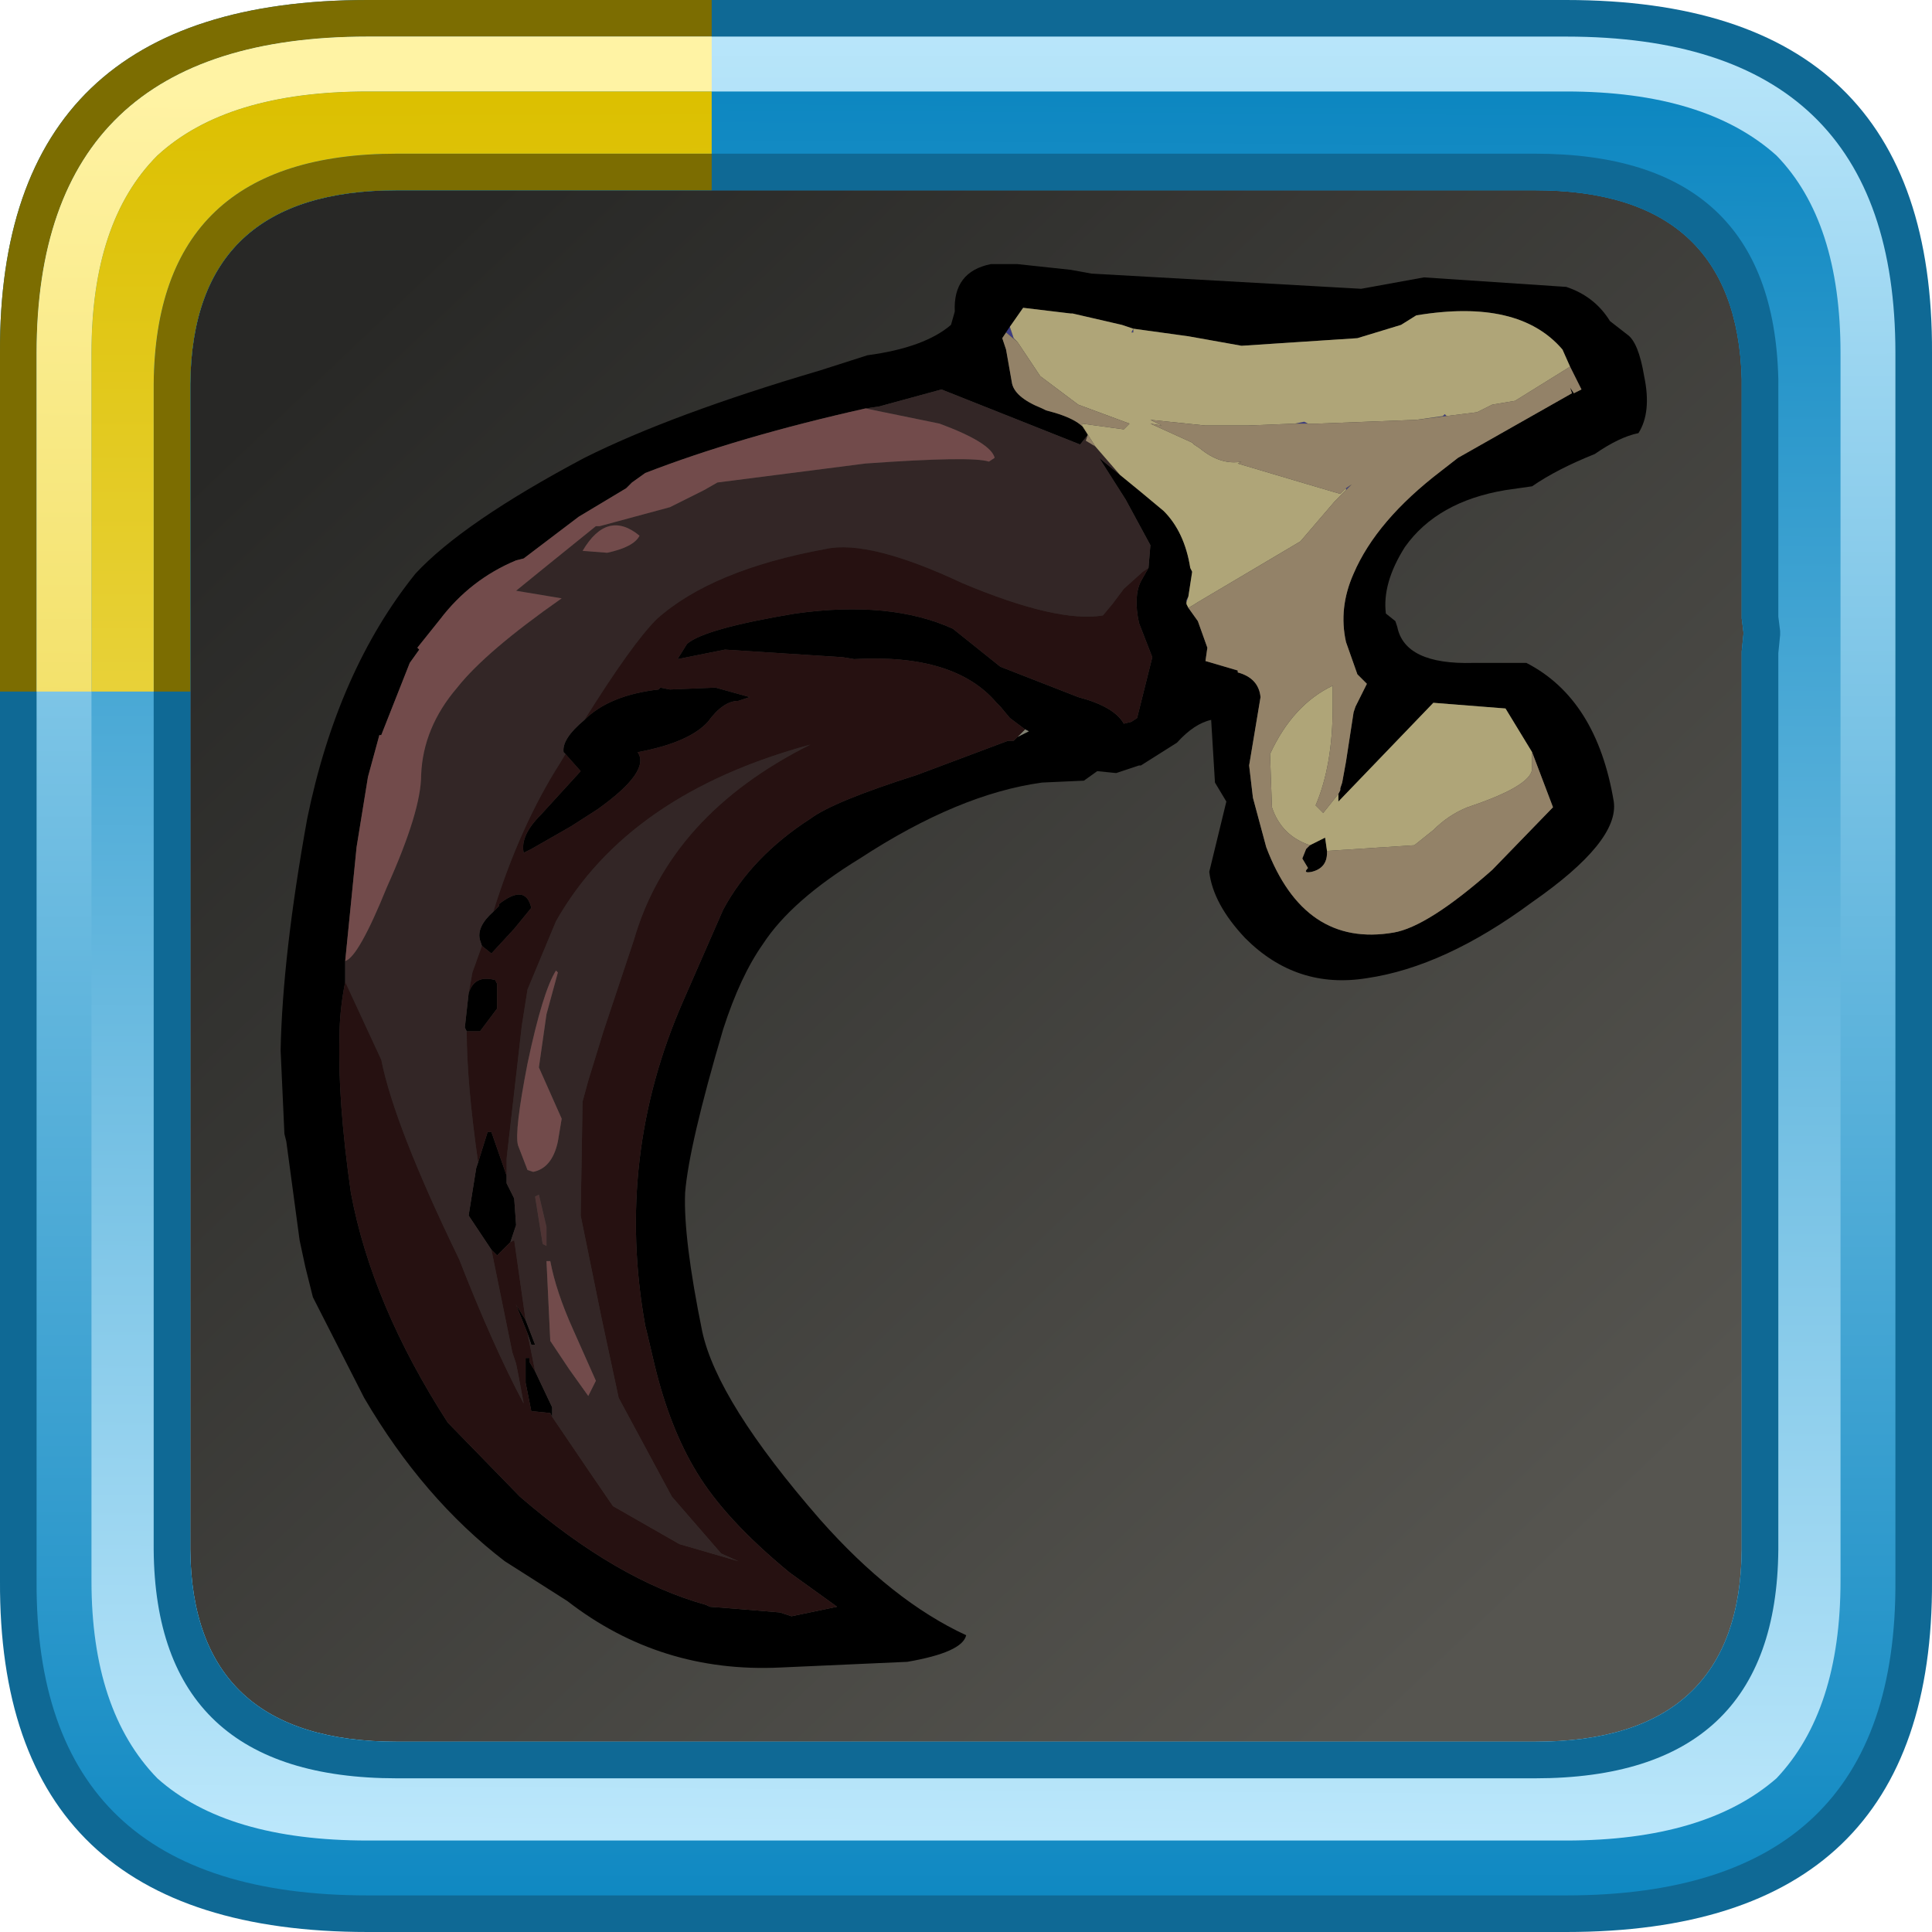 <?xml version="1.0" encoding="UTF-8" standalone="no"?>
<svg xmlns:ffdec="https://www.free-decompiler.com/flash" xmlns:xlink="http://www.w3.org/1999/xlink" ffdec:objectType="frame" height="52.8px" width="52.8px" xmlns="http://www.w3.org/2000/svg">
  <g transform="matrix(1.0, 0.0, 0.0, 1.0, 2.0, 2.0)">
    <use ffdec:characterId="484" height="44.0" transform="matrix(1.0, 0.0, 0.0, 1.0, 2.0, 2.0)" width="44.0" xlink:href="#sprite0"/>
    <use ffdec:characterId="1000" height="37.05" transform="matrix(1.038, 0.0, 0.0, 1.038, 5.669, 5.166)" width="35.95" xlink:href="#sprite3"/>
    <use ffdec:characterId="967" height="52.8" transform="matrix(1.0, 0.0, 0.0, 1.0, -2.0, -2.0)" width="52.8" xlink:href="#sprite4"/>
  </g>
  <defs>
    <g id="sprite0" transform="matrix(1.0, 0.0, 0.0, 1.0, -2.0, -2.0)">
      <filter id="filter0">
        <feColorMatrix in="SourceGraphic" result="filterResult0" type="matrix" values="0.169 1.374 -0.794 0.0 -0.02 0.053 0.367 0.33 0.0 -0.02 0.916 0.047 -0.214 0.0 -0.02 0.0 0.0 0.0 1.0 0.0"/>
      </filter>
      <use ffdec:characterId="483" filter="url(#filter0)" height="44.0" transform="matrix(1.0, 0.0, 0.0, 1.0, 2.0, 2.0)" width="44.0" xlink:href="#sprite1"/>
      <use ffdec:characterId="482" height="44.0" transform="matrix(1.0, 0.0, 0.0, 1.0, 2.0, 2.0)" width="44.0" xlink:href="#sprite2"/>
    </g>
    <g id="sprite1" transform="matrix(1.0, 0.0, 0.0, 1.0, -2.0, -2.0)">
      <use ffdec:characterId="482" height="44.0" transform="matrix(1.0, 0.0, 0.0, 1.0, 2.0, 2.0)" width="44.0" xlink:href="#sprite2"/>
    </g>
    <g id="sprite2" transform="matrix(1.0, 0.0, 0.0, 1.0, -2.0, -2.0)">
      <use ffdec:characterId="481" height="44.0" transform="matrix(1.0, 0.0, 0.0, 1.0, 2.0, 2.0)" width="44.0" xlink:href="#shape0"/>
    </g>
    <g id="shape0" transform="matrix(1.0, 0.0, 0.0, 1.0, -2.0, -2.0)">
      <path d="M44.3 3.05 L44.45 3.2 44.6 3.3 45.3 4.15 45.25 4.0 45.45 4.5 Q46.0 5.75 46.0 7.5 L46.0 40.5 45.75 42.8 45.7 42.9 45.7 42.85 45.45 43.55 45.4 43.7 45.1 44.2 44.7 44.65 Q43.15 46.0 40.1 46.0 L7.9 46.0 Q5.65 46.0 4.2 45.3 L4.25 45.3 3.65 44.95 3.25 44.6 3.15 44.45 3.0 44.3 2.5 43.4 Q2.0 42.2 2.0 40.6 L2.0 40.5 2.0 7.5 Q2.0 6.55 2.15 5.75 L2.7 4.25 Q3.35 3.05 4.7 2.5 L4.65 2.5 5.0 2.4 5.15 2.35 5.3 2.3 5.9 2.15 6.85 2.05 6.95 2.05 7.8 2.0 7.9 2.0 18.3 2.0 18.6 2.0 40.1 2.0 40.45 2.0 41.6 2.1 41.75 2.1 41.95 2.2 43.05 2.45 Q43.7 2.65 44.2 3.0 L44.3 3.05" fill="url(#gradient0)" fill-rule="evenodd" stroke="none"/>
    </g>
    <linearGradient gradientTransform="matrix(-0.02, -0.021, 0.021, -0.02, 24.0, 24.0)" gradientUnits="userSpaceOnUse" id="gradient0" spreadMethod="pad" x1="-819.2" x2="819.2">
      <stop offset="0.0" stop-color="#565550"/>
      <stop offset="1.0" stop-color="#282826"/>
    </linearGradient>
    <g id="sprite3" transform="matrix(1.0, 0.0, 0.0, 1.0, -3.15, -1.75)">
      <use ffdec:characterId="999" height="37.05" transform="matrix(1.0, 0.0, 0.0, 1.0, 3.15, 1.75)" width="35.95" xlink:href="#shape1"/>
    </g>
    <g id="shape1" transform="matrix(1.0, 0.0, 0.0, 1.0, -3.15, -1.75)">
      <path d="M31.0 15.75 L31.05 15.65 31.05 15.6 31.1 15.45 31.2 14.9 31.4 13.6 31.45 13.45 31.75 12.85 31.5 12.6 31.2 11.75 Q31.0 10.85 31.4 9.95 32.0 8.55 33.7 7.25 L34.15 6.9 37.15 5.2 37.1 5.05 37.2 5.2 37.4 5.1 37.1 4.5 36.9 4.05 Q35.75 2.7 33.05 3.15 L32.65 3.4 31.5 3.75 28.45 3.95 27.05 3.7 25.6 3.5 25.3 3.4 24.0 3.1 23.95 3.1 22.7 2.95 22.35 3.45 22.25 3.6 22.15 3.75 22.25 4.05 22.4 4.9 Q22.45 5.3 23.2 5.6 L23.3 5.65 Q24.3 5.9 24.4 6.3 L24.2 6.55 20.55 5.1 18.9 5.55 18.55 5.6 Q15.2 6.35 12.75 7.3 L12.4 7.55 12.25 7.7 11.0 8.45 9.55 9.55 9.35 9.6 Q8.15 10.1 7.35 11.15 L6.75 11.9 6.8 11.95 6.55 12.3 5.8 14.2 5.75 14.2 5.45 15.3 5.15 17.15 4.85 20.15 4.85 20.7 Q4.7 21.45 4.7 22.15 4.65 23.8 5.0 26.25 5.55 29.2 7.55 32.3 L9.45 34.25 Q12.0 36.45 14.35 37.1 L14.45 37.15 15.1 37.2 16.3 37.3 16.6 37.4 17.8 37.15 16.55 36.25 Q14.85 34.85 14.1 33.6 13.4 32.45 13.0 30.8 L12.8 29.95 12.75 29.75 Q11.95 25.3 13.75 21.2 L14.8 18.8 Q15.55 17.4 17.1 16.4 17.7 15.95 19.9 15.25 L22.3 14.35 22.45 14.35 22.55 14.25 22.85 14.1 22.75 14.05 22.35 13.75 22.1 13.45 22.0 13.35 Q20.9 12.05 18.25 12.2 L17.95 12.15 14.85 11.95 13.6 12.2 13.85 11.8 Q14.3 11.4 16.7 11.0 19.2 10.65 20.85 11.4 L22.1 12.4 24.15 13.2 Q25.1 13.45 25.35 13.9 L25.55 13.85 25.7 13.75 26.1 12.15 25.75 11.25 Q25.6 10.55 25.8 10.15 L26.0 9.8 26.05 9.2 25.4 8.0 24.7 6.9 25.25 7.35 25.8 7.8 26.4 8.3 Q26.95 8.85 27.1 9.8 L27.15 9.9 27.05 10.55 27.0 10.65 27.0 10.7 27.0 10.75 27.05 10.85 27.3 11.2 27.55 11.9 27.5 12.25 28.35 12.5 28.35 12.55 Q28.9 12.7 28.95 13.2 L28.65 15.0 28.75 15.85 29.1 17.15 Q30.1 19.8 32.45 19.4 33.35 19.25 35.05 17.75 L36.65 16.1 36.1 14.65 35.4 13.5 33.5 13.35 31.0 15.95 31.0 15.8 31.0 15.75 M38.6 3.65 Q38.9 3.85 39.05 4.75 39.25 5.7 38.9 6.25 38.4 6.35 37.75 6.8 36.75 7.2 36.1 7.65 L35.4 7.75 Q33.6 8.05 32.75 9.25 32.15 10.2 32.25 11.0 L32.5 11.2 32.55 11.35 Q32.75 12.35 34.55 12.3 L35.95 12.3 Q37.8 13.25 38.25 15.95 38.4 17.0 36.1 18.6 33.8 20.3 31.75 20.6 29.9 20.9 28.55 19.55 27.7 18.65 27.6 17.8 L28.05 15.95 27.75 15.45 27.65 13.8 Q27.2 13.9 26.75 14.4 L25.8 15.0 25.75 15.0 25.15 15.2 24.65 15.15 24.3 15.4 23.2 15.45 Q21.0 15.75 18.4 17.45 16.6 18.55 15.85 19.7 15.25 20.55 14.8 21.95 13.9 25.0 13.8 26.25 13.75 27.45 14.25 29.9 14.65 31.75 17.35 34.85 19.25 37.0 21.2 37.9 21.1 38.35 19.65 38.6 L16.3 38.75 Q13.15 38.9 10.7 37.0 L9.05 35.95 Q6.9 34.3 5.35 31.65 L4.0 29.0 3.8 28.2 3.65 27.5 3.3 24.9 3.25 24.7 3.15 22.5 Q3.2 20.0 3.85 16.4 4.65 12.5 6.7 9.95 7.95 8.6 11.15 6.9 13.45 5.75 17.35 4.6 L18.6 4.2 Q20.1 4.0 20.8 3.4 L20.9 3.05 Q20.85 2.0 21.85 1.8 L22.55 1.8 23.95 1.95 24.5 2.05 31.6 2.45 33.25 2.15 37.0 2.4 Q37.75 2.65 38.15 3.3 L38.6 3.65 M11.15 13.8 Q11.8 13.15 13.1 13.0 L13.15 12.95 13.4 13.0 14.6 12.95 15.5 13.2 15.2 13.3 Q14.8 13.3 14.4 13.85 13.9 14.4 12.55 14.65 12.9 15.15 11.5 16.15 L10.8 16.6 9.75 17.2 9.55 17.3 Q9.45 16.85 10.0 16.3 L11.05 15.15 10.65 14.7 10.6 14.65 Q10.55 14.3 11.15 13.8 M8.75 18.85 L8.9 18.7 8.9 18.65 Q9.6 18.1 9.75 18.75 L9.3 19.3 8.7 19.95 8.45 19.75 8.4 19.6 Q8.3 19.25 8.75 18.85 M8.1 21.0 Q8.25 20.5 8.8 20.65 L8.85 20.75 8.85 21.4 8.4 22.0 8.3 22.0 8.05 22.0 8.0 21.9 8.1 21.0 M8.35 25.45 L8.6 24.65 8.7 24.65 9.1 25.8 9.1 26.0 9.3 26.4 9.35 27.1 9.2 27.55 9.05 27.7 8.85 27.9 8.8 27.85 8.7 27.75 8.1 26.85 8.3 25.6 8.35 25.45 M10.3 32.15 L10.25 32.05 9.75 32.0 9.6 31.25 9.6 30.6 9.7 30.6 9.7 30.7 9.85 30.95 10.3 31.9 10.3 32.15 M9.65 29.95 L9.35 29.2 9.6 29.6 9.85 30.25 9.75 30.25 9.65 29.95 M30.7 17.25 L30.7 17.3 Q30.7 17.7 30.3 17.8 30.05 17.85 30.2 17.7 L30.05 17.45 30.15 17.2 30.25 17.1 30.65 16.9 30.7 17.25" fill="#000000" fill-rule="evenodd" stroke="none"/>
      <path d="M22.75 14.05 L22.85 14.1 22.55 14.25 22.75 14.05" fill="#808071" fill-rule="evenodd" stroke="none"/>
      <path d="M27.0 10.7 L27.0 10.65 27.05 10.55 27.0 10.7 M22.25 3.6 L22.35 3.45 22.45 3.75 22.55 3.85 22.25 3.6 M23.95 3.1 L24.0 3.1 23.95 3.1 M33.85 5.8 L33.05 5.9 33.75 5.8 33.8 5.75 33.85 5.8 M30.2 6.0 L30.05 6.0 29.85 6.0 30.1 5.95 30.2 6.0 M31.2 7.7 L31.35 7.6 30.9 8.05 31.2 7.75 31.2 7.7 M25.55 3.6 L25.6 3.5 25.6 3.6 25.55 3.6" fill="#3d3d83" fill-rule="evenodd" stroke="none"/>
      <path d="M25.25 7.35 L24.7 6.9 25.4 8.0 26.05 9.2 26.0 9.8 25.85 9.9 25.35 10.35 25.05 10.75 24.8 11.05 Q23.6 11.25 21.1 10.2 18.65 9.05 17.5 9.3 14.5 9.85 13.05 11.15 12.4 11.8 11.15 13.8 10.55 14.3 10.6 14.65 L10.65 14.7 10.5 14.95 Q9.45 16.6 8.75 18.85 8.3 19.25 8.4 19.6 L8.45 19.75 8.2 20.45 8.1 21.0 8.0 21.9 8.05 22.0 Q8.05 23.35 8.35 25.45 L8.3 25.6 8.1 26.85 8.7 27.75 9.25 30.45 9.35 30.75 9.4 31.0 9.55 31.8 Q8.75 30.3 7.85 28.0 6.15 24.5 5.8 22.75 L4.85 20.7 4.85 20.15 Q5.2 20.05 5.95 18.2 6.85 16.2 6.85 15.25 6.9 14.0 7.8 12.95 8.55 12.0 10.55 10.6 L9.35 10.4 10.15 9.75 11.45 8.7 11.55 8.7 13.4 8.2 14.3 7.75 14.65 7.55 18.55 7.05 Q21.35 6.85 21.8 7.0 L21.95 6.9 Q21.85 6.5 20.5 6.0 L18.55 5.6 18.9 5.55 20.55 5.1 24.2 6.55 24.4 6.3 24.35 6.45 24.6 6.6 25.25 7.35 M9.1 25.8 L9.1 25.35 9.5 21.85 9.65 20.9 10.4 19.1 Q12.3 15.75 17.1 14.45 13.4 16.3 12.45 19.6 L11.65 22.0 11.25 23.3 11.1 23.85 11.05 26.85 11.6 29.55 12.05 31.65 13.45 34.25 14.75 35.75 15.2 35.95 13.65 35.5 11.9 34.5 11.25 33.55 10.3 32.15 10.3 31.9 9.85 30.95 9.8 30.7 9.65 29.95 9.75 30.25 9.85 30.25 9.6 29.6 9.3 27.5 9.2 27.55 9.35 27.1 9.3 26.4 9.1 26.0 9.1 25.8 M11.75 9.4 Q12.45 9.25 12.6 8.95 11.75 8.25 11.1 9.35 L11.75 9.4 M10.4 20.4 Q10.05 20.95 9.65 22.85 9.3 24.65 9.4 25.0 L9.65 25.65 9.8 25.7 Q10.3 25.6 10.45 24.9 L10.55 24.3 9.95 22.95 10.15 21.55 10.45 20.45 10.35 20.35 10.4 20.4 M10.15 27.15 L9.95 26.3 9.85 26.35 10.05 27.6 10.15 27.65 10.15 27.15 M10.25 30.15 L10.75 30.9 11.25 31.6 11.45 31.2 10.85 29.85 Q10.4 28.85 10.25 28.05 L10.15 28.05 10.25 30.15" fill="#332626" fill-rule="evenodd" stroke="none"/>
      <path d="M26.0 9.8 L25.8 10.15 Q25.6 10.55 25.75 11.25 L26.1 12.15 25.7 13.75 25.55 13.85 25.35 13.9 Q25.1 13.45 24.15 13.2 L22.1 12.4 20.85 11.4 Q19.2 10.65 16.7 11.0 14.3 11.4 13.85 11.8 L13.6 12.2 14.85 11.95 17.95 12.15 18.25 12.2 Q20.9 12.05 22.0 13.35 L22.1 13.45 22.35 13.75 22.75 14.05 22.55 14.25 22.45 14.35 22.3 14.35 19.9 15.25 Q17.7 15.95 17.1 16.4 15.55 17.4 14.8 18.8 L13.75 21.2 Q11.95 25.3 12.75 29.75 L12.8 29.95 13.0 30.8 Q13.4 32.45 14.1 33.6 14.85 34.85 16.55 36.25 L17.8 37.15 16.6 37.4 16.3 37.3 15.1 37.2 14.45 37.15 14.35 37.1 Q12.0 36.45 9.45 34.25 L7.55 32.3 Q5.55 29.2 5.0 26.25 4.65 23.8 4.7 22.15 4.7 21.45 4.85 20.7 L5.8 22.75 Q6.15 24.5 7.85 28.0 8.75 30.3 9.55 31.8 L9.4 31.0 9.35 30.75 9.25 30.45 8.7 27.75 8.8 27.85 8.85 27.9 9.05 27.7 9.2 27.55 9.3 27.5 9.6 29.6 9.35 29.2 9.65 29.95 9.8 30.7 9.85 30.95 9.7 30.7 9.7 30.6 9.6 30.6 9.6 31.25 9.75 32.0 10.25 32.05 10.3 32.15 11.25 33.55 11.9 34.5 13.65 35.5 15.2 35.95 14.75 35.75 13.45 34.25 12.05 31.65 11.6 29.55 11.05 26.85 11.1 23.85 11.25 23.3 11.65 22.0 12.45 19.6 Q13.4 16.3 17.1 14.45 12.3 15.75 10.4 19.1 L9.65 20.9 9.5 21.85 9.1 25.35 9.1 25.8 8.7 24.65 8.6 24.65 8.35 25.45 Q8.05 23.35 8.05 22.0 L8.3 22.0 8.4 22.0 8.85 21.4 8.85 20.75 8.8 20.65 Q8.25 20.5 8.1 21.0 L8.2 20.45 8.45 19.75 8.7 19.95 9.3 19.3 9.75 18.75 Q9.6 18.1 8.9 18.65 L8.9 18.7 8.75 18.85 Q9.45 16.6 10.5 14.95 L10.65 14.7 11.05 15.15 10.0 16.3 Q9.45 16.85 9.55 17.3 L9.75 17.2 10.8 16.6 11.5 16.15 Q12.9 15.15 12.55 14.65 13.9 14.4 14.4 13.85 14.8 13.3 15.2 13.3 L15.5 13.2 14.6 12.95 13.4 13.0 13.15 12.95 13.1 13.0 Q11.8 13.15 11.15 13.8 12.4 11.8 13.05 11.15 14.5 9.85 17.5 9.3 18.65 9.05 21.1 10.2 23.6 11.25 24.8 11.05 L25.05 10.75 25.35 10.35 25.85 9.9 26.0 9.8" fill="#261111" fill-rule="evenodd" stroke="none"/>
      <path d="M10.15 27.15 L10.15 27.65 10.05 27.6 9.85 26.35 9.95 26.3 10.15 27.15" fill="#4f3434" fill-rule="evenodd" stroke="none"/>
      <path d="M31.0 15.75 L31.0 15.8 31.0 15.95 33.5 13.35 35.4 13.5 36.1 14.65 36.1 15.1 Q36.05 15.55 34.4 16.1 33.9 16.3 33.5 16.7 L33.0 17.1 30.7 17.25 30.65 16.9 30.25 17.1 Q29.5 16.85 29.25 16.1 L29.2 14.7 Q29.8 13.4 30.85 12.9 L30.85 13.45 Q30.85 15.0 30.4 16.05 L30.6 16.25 31.0 15.75 M27.05 10.85 L27.0 10.75 27.0 10.7 27.05 10.55 27.15 9.9 27.1 9.8 Q26.95 8.85 26.4 8.3 L25.8 7.8 25.25 7.35 24.6 6.6 24.25 6.05 24.25 6.0 25.35 6.15 25.5 6.0 24.15 5.5 23.15 4.75 22.55 3.85 22.45 3.75 22.35 3.45 22.7 2.95 23.95 3.1 24.0 3.1 25.3 3.4 25.6 3.5 27.05 3.7 28.45 3.95 31.5 3.75 32.65 3.4 33.05 3.15 Q35.75 2.7 36.9 4.05 L37.1 4.5 35.65 5.4 35.05 5.5 34.65 5.7 33.85 5.8 33.8 5.75 33.75 5.8 33.05 5.9 30.45 6.0 30.2 6.0 30.1 5.95 29.85 6.0 28.6 6.05 28.55 6.05 27.7 6.05 27.5 6.05 26.05 5.9 26.35 6.05 26.05 6.0 27.15 6.5 27.2 6.55 27.35 6.65 Q27.9 7.1 28.45 7.0 L28.35 7.05 30.2 7.6 31.05 7.85 31.2 7.7 31.2 7.75 30.9 8.05 30.0 9.1 27.3 10.7 Q27.15 10.8 27.05 10.85 M25.55 3.6 L25.6 3.6 25.6 3.5 25.55 3.6" fill="#afa578" fill-rule="evenodd" stroke="none"/>
      <path d="M37.1 4.5 L37.4 5.1 37.2 5.2 37.1 5.05 37.15 5.2 34.15 6.9 33.7 7.25 Q32.0 8.55 31.4 9.95 31.0 10.85 31.2 11.75 L31.5 12.6 31.75 12.85 31.45 13.45 31.4 13.6 31.2 14.9 31.1 15.45 31.05 15.6 31.05 15.65 31.0 15.75 30.6 16.25 30.4 16.05 Q30.85 15.0 30.85 13.45 L30.85 12.9 Q29.8 13.4 29.2 14.7 L29.25 16.1 Q29.5 16.85 30.25 17.1 L30.15 17.2 30.05 17.45 30.2 17.7 Q30.05 17.85 30.3 17.8 30.7 17.7 30.7 17.3 L30.7 17.25 33.0 17.1 33.5 16.7 Q33.9 16.3 34.4 16.1 36.05 15.55 36.1 15.1 L36.1 14.65 36.65 16.1 35.05 17.75 Q33.35 19.25 32.45 19.4 30.1 19.8 29.1 17.15 L28.75 15.85 28.65 15.0 28.95 13.2 Q28.9 12.7 28.35 12.55 L28.35 12.5 27.5 12.25 27.55 11.9 27.3 11.2 27.05 10.85 Q27.15 10.8 27.3 10.7 L30.0 9.1 30.9 8.05 31.35 7.6 31.2 7.7 31.05 7.85 30.2 7.6 28.35 7.05 28.45 7.0 Q27.9 7.1 27.35 6.65 L27.2 6.55 27.15 6.5 26.05 6.0 26.35 6.05 26.05 5.9 27.5 6.05 27.7 6.05 28.55 6.05 28.6 6.05 29.85 6.0 30.05 6.0 30.2 6.0 30.45 6.0 33.05 5.9 33.85 5.8 34.65 5.7 35.05 5.5 35.65 5.4 37.1 4.5 M24.4 6.3 Q24.3 5.9 23.3 5.65 L23.2 5.6 Q22.45 5.3 22.4 4.9 L22.25 4.05 22.15 3.75 22.25 3.6 22.55 3.85 23.15 4.75 24.15 5.5 25.5 6.0 25.35 6.15 24.25 6.0 24.25 6.05 24.6 6.6 24.35 6.45 24.4 6.3" fill="#938268" fill-rule="evenodd" stroke="none"/>
      <path d="M4.85 20.15 L5.15 17.15 5.45 15.3 5.75 14.2 5.8 14.2 6.55 12.3 6.8 11.95 6.75 11.9 7.35 11.15 Q8.15 10.1 9.35 9.6 L9.55 9.55 11.0 8.45 12.25 7.7 12.4 7.55 12.75 7.3 Q15.2 6.35 18.55 5.6 L20.5 6.0 Q21.85 6.5 21.95 6.9 L21.8 7.0 Q21.35 6.85 18.55 7.05 L14.65 7.55 14.3 7.75 13.4 8.2 11.55 8.7 11.45 8.7 10.15 9.75 9.35 10.4 10.55 10.6 Q8.55 12.0 7.8 12.95 6.9 14.0 6.85 15.25 6.85 16.2 5.95 18.2 5.2 20.05 4.85 20.15 M11.75 9.4 L11.1 9.35 Q11.75 8.25 12.6 8.95 12.45 9.25 11.75 9.4 M10.4 20.4 L10.35 20.35 10.45 20.45 10.15 21.55 9.95 22.95 10.55 24.3 10.45 24.9 Q10.3 25.6 9.8 25.7 L9.65 25.65 9.4 25.0 Q9.3 24.65 9.65 22.85 10.05 20.95 10.4 20.4 M10.25 30.15 L10.15 28.05 10.25 28.05 Q10.4 28.85 10.85 29.85 L11.45 31.2 11.25 31.6 10.75 30.9 10.25 30.15" fill="#724b4b" fill-rule="evenodd" stroke="none"/>
    </g>
    <g id="sprite4" transform="matrix(1.0, 0.0, 0.0, 1.0, 2.0, 2.0)">
      <use ffdec:characterId="660" height="52.8" transform="matrix(1.0, 0.0, 0.0, 1.0, -2.0, -2.0)" width="52.8" xlink:href="#shape2"/>
      <filter id="filter1">
        <feColorMatrix in="SourceGraphic" result="filterResult1" type="matrix" values="0.828 1.09 -0.918 0.0 -0.208 -0.059 0.736 0.323 0.0 -0.208 0.894 -0.375 0.481 0.0 -0.208 0.0 0.0 0.0 1.0 0.0"/>
      </filter>
      <use ffdec:characterId="616" filter="url(#filter1)" height="18.9" transform="matrix(1.0, 0.0, 0.0, 1.0, -2.0, -2.0)" width="19.45" xlink:href="#sprite5"/>
    </g>
    <g id="shape2" transform="matrix(1.0, 0.0, 0.0, 1.0, 2.0, 2.0)">
      <path d="M40.8 -2.0 Q50.85 -2.0 50.8 7.65 L50.8 41.2 Q50.85 50.8 40.8 50.8 L8.05 50.8 Q-2.05 50.8 -2.0 41.2 L-2.0 7.65 Q-2.05 -2.0 8.05 -2.0 L40.8 -2.0 M45.6 15.95 L45.6 15.8 45.65 15.3 45.6 14.9 45.6 14.7 45.6 8.35 Q45.45 3.2 39.95 3.2 L8.85 3.2 Q3.25 3.2 3.2 8.5 L3.2 40.35 Q3.25 45.6 8.85 45.6 L39.95 45.6 Q45.55 45.6 45.6 40.35 L45.6 15.95" fill="#0f6995" fill-rule="evenodd" stroke="none"/>
      <path d="M40.8 -1.0 Q49.8 -1.0 49.8 7.65 L49.8 41.2 Q49.85 49.8 40.8 49.8 L8.05 49.8 Q-1.05 49.8 -1.0 41.2 L-1.0 7.65 Q-1.0 -1.0 8.05 -1.0 L40.8 -1.0 M46.6 15.9 L46.65 15.3 46.6 14.8 46.6 14.7 46.6 8.4 Q46.5 2.2 39.95 2.2 L8.85 2.2 Q2.2 2.2 2.2 8.5 L2.2 40.35 Q2.25 46.6 8.85 46.6 L39.95 46.6 Q46.55 46.6 46.6 40.35 L46.6 15.9" fill="url(#gradient1)" fill-rule="evenodd" stroke="none"/>
      <path d="M48.3 7.65 L48.3 41.2 Q48.3 44.75 46.55 46.6 44.6 48.3 40.8 48.3 L8.05 48.3 Q4.2 48.3 2.3 46.6 0.5 44.75 0.5 41.2 L0.5 7.65 Q0.5 4.05 2.3 2.25 4.2 0.5 8.05 0.5 L40.8 0.5 Q44.6 0.5 46.55 2.25 48.3 4.05 48.3 7.65 M45.65 15.3 L45.6 14.9 45.6 14.7 45.6 8.35 Q45.45 3.2 39.95 3.2 L8.85 3.2 Q3.25 3.2 3.2 8.5 L3.2 40.35 Q3.25 45.6 8.85 45.6 L39.95 45.6 Q45.55 45.6 45.6 40.35 L45.6 15.95 45.6 15.8 45.65 15.3" fill="url(#gradient2)" fill-rule="evenodd" stroke="none"/>
      <path d="M46.65 15.35 L46.6 15.85 46.6 15.95 46.6 40.35 Q46.55 46.6 39.95 46.6 L8.85 46.6 Q2.25 46.6 2.2 40.35 L2.2 8.5 Q2.25 2.2 8.85 2.2 L39.95 2.2 Q46.45 2.2 46.6 8.35 L46.6 14.75 46.6 14.85 46.65 15.25 46.65 15.35 M45.6 14.7 L45.6 8.35 Q45.45 3.2 39.95 3.2 L8.85 3.2 Q3.25 3.2 3.2 8.5 L3.2 40.35 Q3.25 45.6 8.85 45.6 L39.95 45.6 Q45.55 45.6 45.6 40.35 L45.6 15.95 45.6 15.8 45.65 15.3 45.6 14.9 45.6 14.7" fill="#0f6995" fill-rule="evenodd" stroke="none"/>
    </g>
    <linearGradient gradientTransform="matrix(0.0, -0.032, 1.0, -3.0E-4, -0.9, 24.4)" gradientUnits="userSpaceOnUse" id="gradient1" spreadMethod="pad" x1="-819.2" x2="819.2">
      <stop offset="0.0" stop-color="#0d87c1"/>
      <stop offset="1.0" stop-color="#bbe7fb"/>
    </linearGradient>
    <linearGradient gradientTransform="matrix(-2.0E-4, 0.029, -0.031, -2.0E-4, 24.4, 24.4)" gradientUnits="userSpaceOnUse" id="gradient2" spreadMethod="pad" x1="-819.2" x2="819.2">
      <stop offset="0.0" stop-color="#0d87c1"/>
      <stop offset="1.0" stop-color="#bbe7fb"/>
    </linearGradient>
    <g id="sprite5" transform="matrix(1.0, 0.0, 0.0, 1.0, 0.0, 0.0)">
      <use ffdec:characterId="615" height="18.9" transform="matrix(1.0, 0.0, 0.0, 1.0, 0.0, 0.0)" width="19.45" xlink:href="#shape3"/>
    </g>
    <g id="shape3" transform="matrix(1.0, 0.0, 0.0, 1.0, 0.0, 0.0)">
      <path d="M1.0 18.9 L0.0 18.9 0.0 9.65 Q-0.05 0.0 10.05 0.0 L19.45 0.0 19.45 1.0 10.05 1.0 Q1.0 1.0 1.0 9.65 L1.0 18.9 M19.45 4.2 L19.45 5.2 10.85 5.2 Q5.25 5.2 5.2 10.5 L5.2 18.9 4.2 18.9 4.2 10.5 Q4.25 4.2 10.85 4.2 L19.45 4.2" fill="#7c6d01" fill-rule="evenodd" stroke="none"/>
      <path d="M19.45 1.0 L19.45 2.5 10.05 2.5 Q6.2 2.5 4.3 4.25 2.5 6.05 2.5 9.65 L2.5 18.9 1.0 18.9 1.0 9.65 Q1.0 1.0 10.05 1.0 L19.45 1.0" fill="url(#gradient3)" fill-rule="evenodd" stroke="none"/>
      <path d="M19.45 2.5 L19.45 4.2 10.85 4.2 Q4.25 4.2 4.2 10.5 L4.2 18.9 2.5 18.9 2.5 9.65 Q2.5 6.05 4.3 4.25 6.2 2.5 10.05 2.5 L19.45 2.5" fill="url(#gradient4)" fill-rule="evenodd" stroke="none"/>
    </g>
    <linearGradient gradientTransform="matrix(1.0E-4, -0.029, 0.031, 2.0E-4, 26.4, 26.4)" gradientUnits="userSpaceOnUse" id="gradient3" spreadMethod="pad" x1="-819.2" x2="819.2">
      <stop offset="0.0" stop-color="#dcc001"/>
      <stop offset="1.0" stop-color="#fff3a4"/>
    </linearGradient>
    <linearGradient gradientTransform="matrix(1.0E-4, 0.029, -0.031, 1.0E-4, 26.4, 26.4)" gradientUnits="userSpaceOnUse" id="gradient4" spreadMethod="pad" x1="-819.2" x2="819.2">
      <stop offset="0.0" stop-color="#dcc001"/>
      <stop offset="1.0" stop-color="#fff3a4"/>
    </linearGradient>
  </defs>
</svg>
